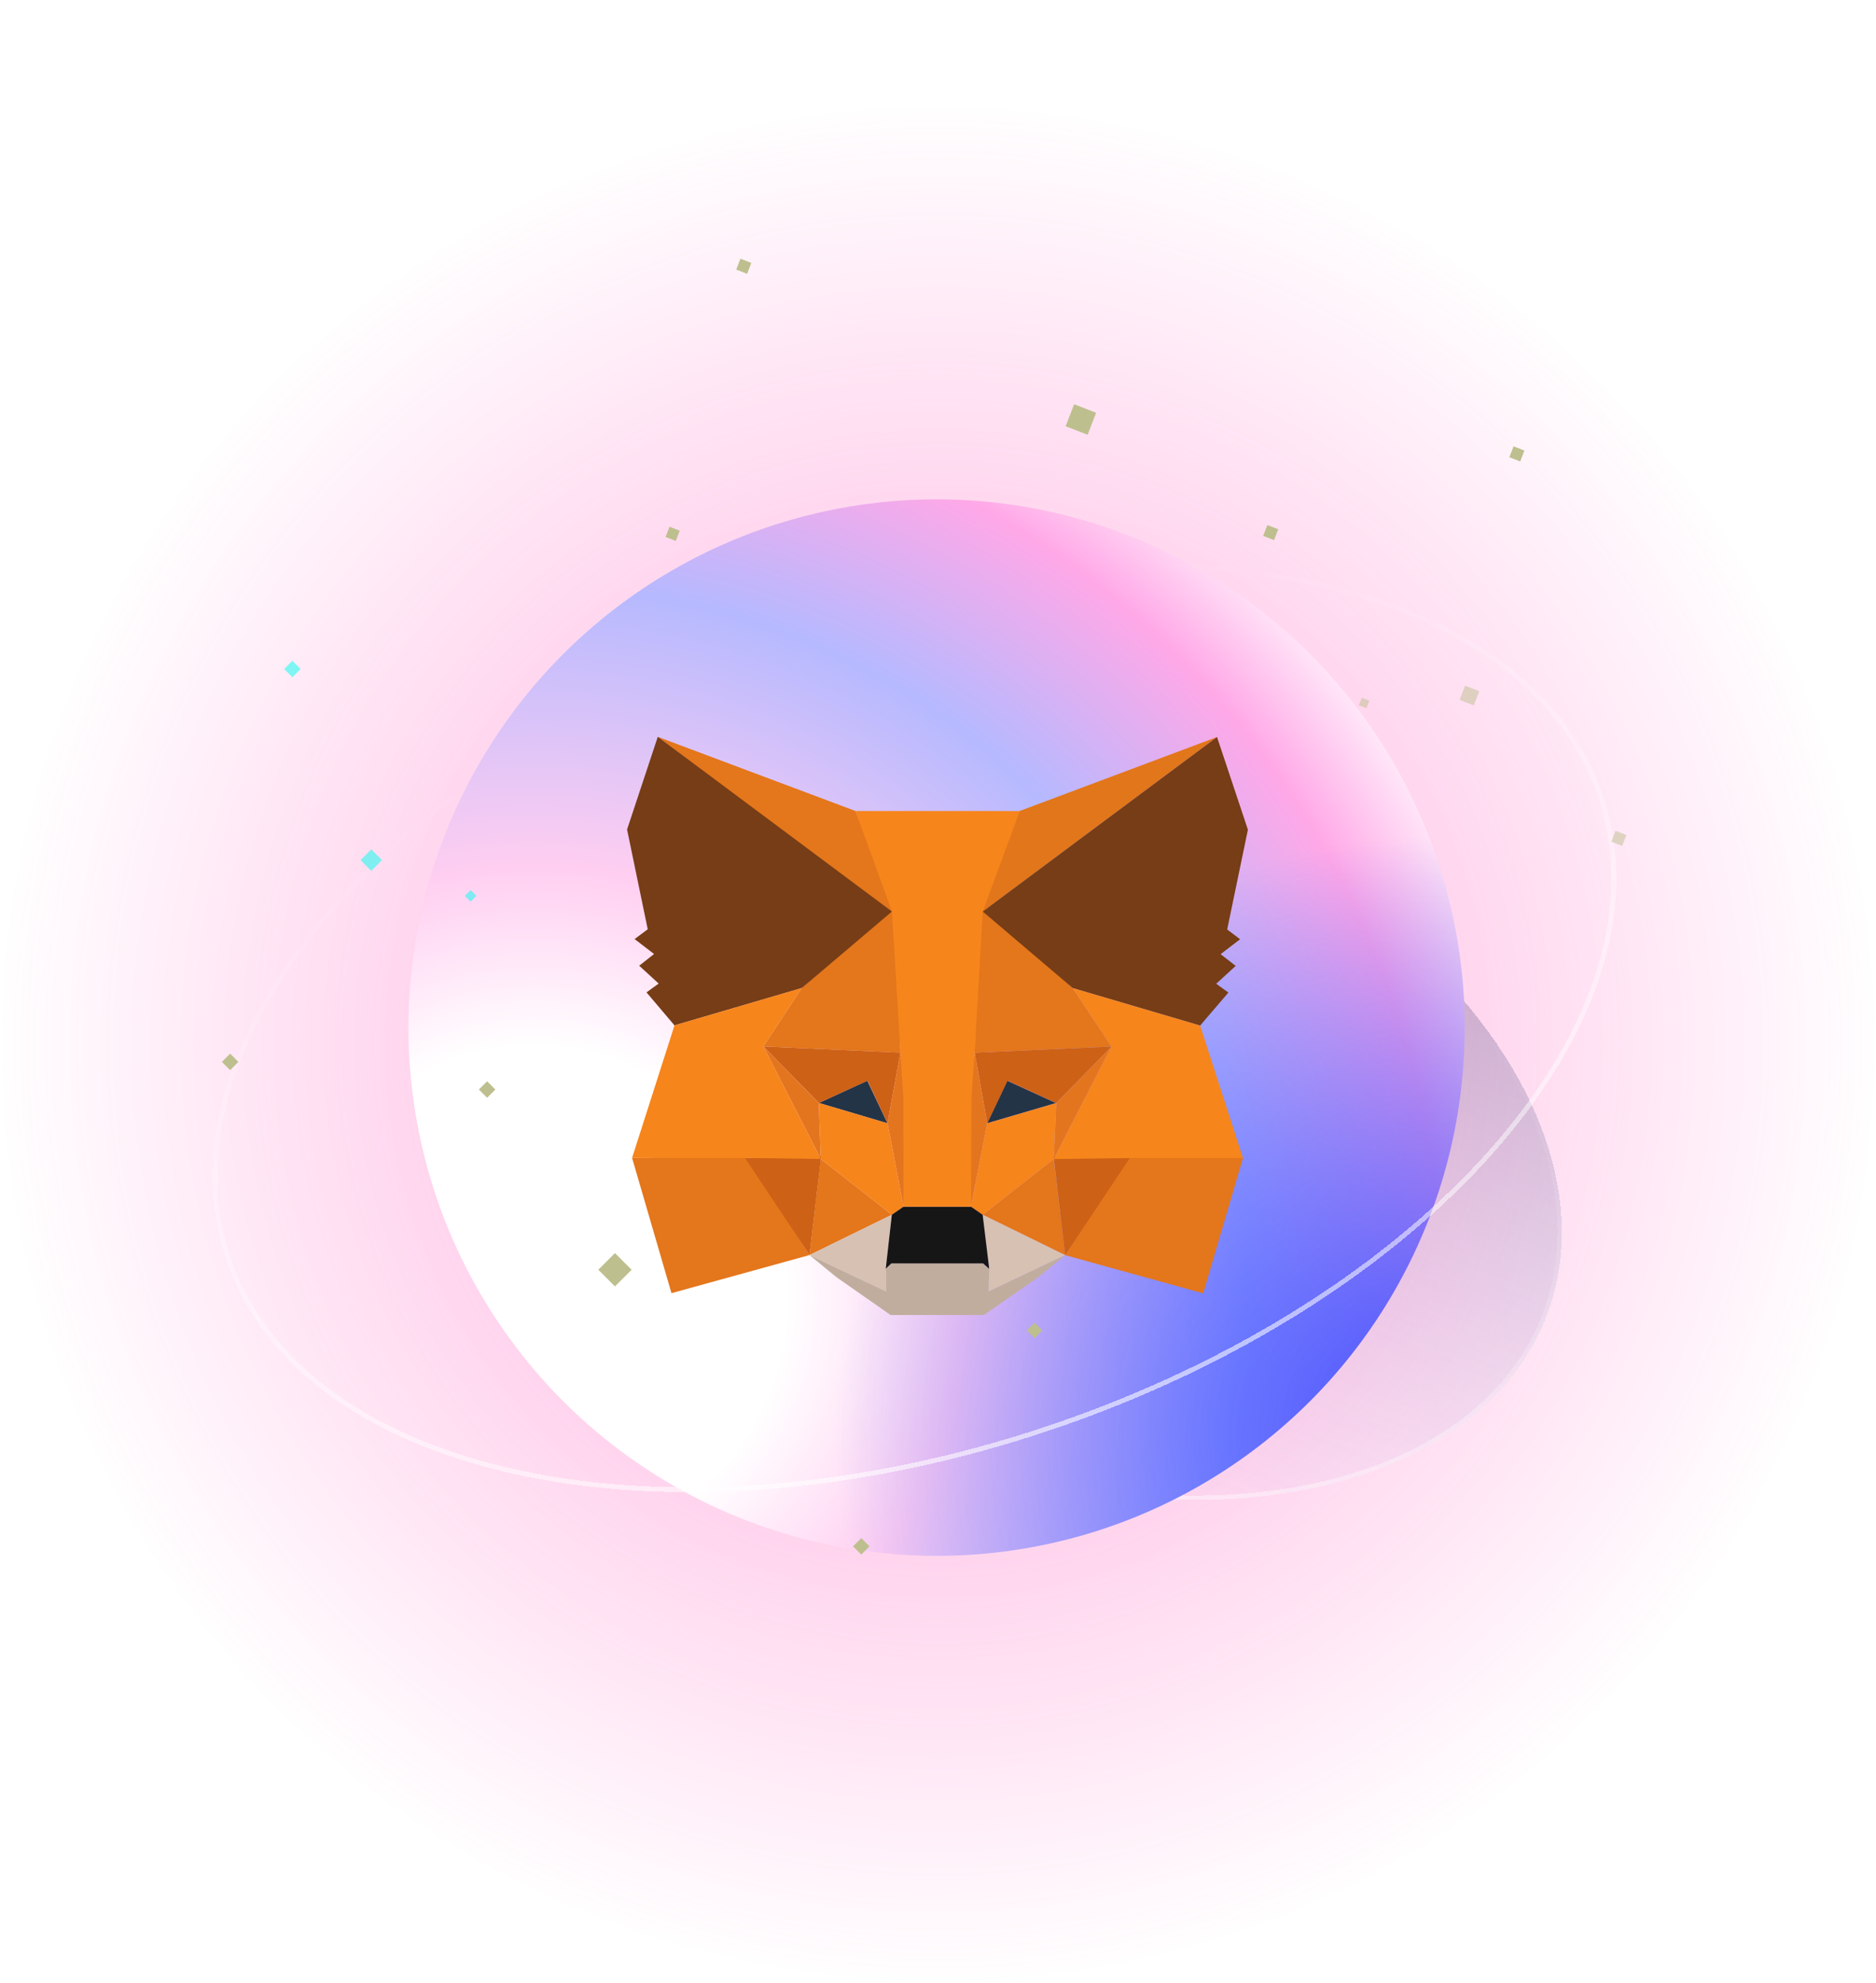 <svg width="404" height="427" viewBox="0 0 404 427" fill="none" xmlns="http://www.w3.org/2000/svg">
<circle cx="202" cy="224.806" r="202" fill="url(#paint0_radial_39_214)" fill-opacity="0.6"/>
<g filter="url(#filter0_d_39_214)">
<ellipse cx="224.454" cy="241.118" rx="115.3" ry="74.527" transform="rotate(20.928 224.454 241.118)" fill="url(#paint1_linear_39_214)" fill-opacity="0.5" shape-rendering="crispEdges"/>
<path d="M331.708 282.135C324.433 301.158 305.894 313.878 281.684 319.001C257.479 324.124 227.668 321.634 198.001 310.288C168.335 298.943 144.47 280.906 129.86 260.939C115.246 240.968 109.925 219.124 117.2 200.101C124.475 181.078 143.014 168.358 167.225 163.234C191.43 158.112 221.24 160.602 250.907 171.947C280.574 183.293 304.439 201.329 319.049 221.296C333.663 241.267 338.983 263.111 331.708 282.135Z" stroke="url(#paint2_linear_39_214)" stroke-opacity="0.6" stroke-width="0.941" shape-rendering="crispEdges"/>
</g>
<circle cx="201.7" cy="221.249" r="113.733" fill="url(#paint3_radial_39_214)"/>
<circle cx="201.7" cy="221.249" r="113.733" fill="url(#paint4_radial_39_214)"/>
<path d="M262.087 158.681L209.905 197.573L219.56 174.621L262.087 158.681Z" fill="#E2761B"/>
<path d="M141.654 158.643L193.39 197.936L184.222 174.609L141.654 158.643ZM243.288 248.865L229.387 270.237L259.113 278.46L267.668 249.347L243.288 248.865ZM136.119 249.305L144.604 278.423L174.335 270.219L160.447 248.838L136.119 249.305Z" fill="#E4761B"/>
<path d="M172.675 212.724L164.387 225.305L193.905 226.631L192.866 194.777L172.675 212.724ZM231.03 212.743L210.588 194.414L209.896 226.636L239.363 225.329L231.03 212.743ZM174.334 270.219L192.058 261.537L176.752 249.528L174.334 270.219ZM211.615 261.544L229.386 270.237L226.929 249.544L211.615 261.544Z" fill="#E4761B"/>
<path d="M229.386 270.237L211.615 261.544L213.027 273.18L212.868 278.076L229.386 270.237ZM174.334 270.219L190.847 278.069L190.744 273.173L192.059 261.537L174.334 270.219Z" fill="#D7C1B3"/>
<path d="M191.121 241.846L176.337 237.471L186.773 232.683L191.121 241.846ZM212.566 241.853L216.92 232.693L227.405 237.487L212.566 241.853Z" fill="#233447"/>
<path d="M174.334 270.219L176.857 248.844L160.446 249.312L174.334 270.219ZM226.876 248.86L229.386 270.237L243.287 249.339L226.876 248.86ZM239.363 225.329L209.896 226.636L212.617 241.853L216.972 232.693L227.457 237.488L239.363 225.329ZM176.337 237.471L186.824 232.683L191.121 241.846L193.905 226.631L164.386 225.305L176.337 237.471Z" fill="#CD6116"/>
<path d="M164.387 225.305L176.753 249.528L176.337 237.471L164.387 225.305ZM227.457 237.488L226.929 249.544L239.363 225.329L227.457 237.488ZM193.905 226.631L191.121 241.846L194.576 259.801L195.37 236.161L193.905 226.631ZM209.896 226.636L208.478 236.113L209.099 259.805L212.618 241.853L209.896 226.636Z" fill="#E4751F"/>
<path d="M212.618 241.853L209.099 259.805L211.615 261.544L226.929 249.544L227.457 237.488L212.618 241.853ZM176.337 237.471L176.752 249.528L192.058 261.537L194.576 259.801L191.121 241.846L176.337 237.471Z" fill="#F6851B"/>
<path d="M212.868 278.076L213.027 273.18L211.717 272.021L191.95 272.015L190.744 273.173L190.847 278.069L174.334 270.219L180.1 274.959L191.789 283.124L211.87 283.13L223.617 274.973L229.386 270.237L212.868 278.076Z" fill="#C0AD9E"/>
<path d="M211.615 261.544L209.099 259.805L194.575 259.801L192.058 261.537L190.744 273.173L191.95 272.015L211.716 272.021L213.027 273.18L211.615 261.544Z" fill="#161616"/>
<path d="M264.276 200.118L268.739 178.638L262.087 158.681L211.636 196.257L231.03 212.743L258.449 220.807L264.533 213.702L261.912 211.805L266.108 207.963L262.858 205.435L267.054 202.225L264.276 200.118ZM135.04 178.595L139.49 200.078L136.658 202.183L140.852 205.396L137.653 207.922L141.846 211.767L139.224 213.661L145.251 220.771L172.675 212.724L192.08 196.251L141.653 158.643L135.04 178.595Z" fill="#763D16"/>
<path d="M258.449 220.807L231.03 212.743L239.363 225.329L226.929 249.544L243.287 249.339L267.668 249.347L258.449 220.807ZM172.675 212.724L145.251 220.771L136.119 249.304L160.447 249.312L176.752 249.528L164.387 225.305L172.675 212.724ZM209.896 226.636L211.636 196.257L219.612 174.621L184.222 174.609L192.079 196.251L193.905 226.631L194.531 236.213L194.576 259.801L209.099 259.805L209.211 236.218L209.896 226.636Z" fill="#F6851B"/>
<g filter="url(#filter1_d_39_214)">
<path d="M343.669 170.534C351.633 194.242 342.445 221.314 320.946 245.957C299.457 270.589 265.733 292.706 224.859 306.437C183.985 320.169 143.747 322.899 111.745 316.238C79.729 309.573 56.059 293.539 48.094 269.831C40.13 246.124 49.319 219.051 70.817 194.408C92.306 169.777 126.03 147.66 166.904 133.928C207.779 120.196 248.016 117.466 280.018 124.128C312.034 130.792 335.704 146.826 343.669 170.534Z" stroke="url(#paint5_linear_39_214)" stroke-opacity="0.6" stroke-width="1.035" shape-rendering="crispEdges"/>
</g>
<rect width="2.51" height="2.51" transform="matrix(0.707 0.707 -0.707 0.707 104.902 232.806)" fill="#BEBF8E"/>
<rect x="132.433" y="269.794" width="5.075" height="5.075" transform="rotate(45 132.433 269.794)" fill="#BEBF8E"/>
<rect width="2.359" height="2.359" transform="matrix(-0.707 -0.707 -0.707 0.707 224.458 286.439)" fill="#BEBF8E"/>
<rect x="185.477" y="331.154" width="2.51" height="2.51" transform="rotate(45 185.477 331.154)" fill="#BEBF8E"/>
<rect width="2.51" height="2.51" transform="matrix(0.707 0.707 -0.707 0.707 49.559 226.853)" fill="#BEBF8E"/>
<rect width="2.51" height="2.51" transform="matrix(0.707 0.707 -0.707 0.707 62.966 142.269)" fill="#00FFF0" fill-opacity="0.5"/>
<rect x="101.35" y="191.644" width="1.754" height="1.754" transform="rotate(45 101.35 191.644)" fill="#00FFF0" fill-opacity="0.5"/>
<rect x="79.953" y="182.874" width="3.272" height="3.272" transform="rotate(45 79.953 182.874)" fill="#00FFF0" fill-opacity="0.5"/>
<rect width="2.51" height="2.51" transform="matrix(-0.933 -0.361 0.361 -0.933 274.364 116.293)" fill="#BEBF8E"/>
<rect x="234.223" y="93.604" width="5.075" height="5.075" transform="rotate(-158.862 234.223 93.604)" fill="#BEBF8E"/>
<rect width="2.359" height="2.359" transform="matrix(0.933 0.361 0.361 -0.933 143.33 115.609)" fill="#BEBF8E"/>
<rect x="160.891" y="58.948" width="2.51" height="2.51" transform="rotate(-158.862 160.891 58.948)" fill="#BEBF8E"/>
<rect width="2.51" height="2.51" transform="matrix(-0.933 -0.361 0.361 -0.933 327.384 99.349)" fill="#BEBF8E"/>
<rect width="2.51" height="2.51" transform="matrix(-0.933 -0.361 0.361 -0.933 349.341 182.126)" fill="#BEBF8E" fill-opacity="0.5"/>
<rect x="294.265" y="152.499" width="1.754" height="1.754" transform="rotate(-158.862 294.265 152.499)" fill="#BEBF8E" fill-opacity="0.5"/>
<rect x="317.38" y="151.864" width="3.272" height="3.272" transform="rotate(-158.862 317.38 151.864)" fill="#BEBF8E" fill-opacity="0.5"/>
<defs>
<filter id="filter0_d_39_214" x="107.376" y="154.106" width="236.039" height="175.906" filterUnits="userSpaceOnUse" color-interpolation-filters="sRGB">
<feFlood flood-opacity="0" result="BackgroundImageFix"/>
<feColorMatrix in="SourceAlpha" type="matrix" values="0 0 0 0 0 0 0 0 0 0 0 0 0 0 0 0 0 0 127 0" result="hardAlpha"/>
<feOffset dx="0.941" dy="0.941"/>
<feGaussianBlur stdDeviation="3.529"/>
<feComposite in2="hardAlpha" operator="out"/>
<feColorMatrix type="matrix" values="0 0 0 0 0.44 0 0 0 0 0.201 0 0 0 0 0.679 0 0 0 0.2 0"/>
<feBlend mode="normal" in2="BackgroundImageFix" result="effect1_dropShadow_39_214"/>
<feBlend mode="normal" in="SourceGraphic" in2="effect1_dropShadow_39_214" result="shape"/>
</filter>
<filter id="filter1_d_39_214" x="38.01" y="113.406" width="317.813" height="215.623" filterUnits="userSpaceOnUse" color-interpolation-filters="sRGB">
<feFlood flood-opacity="0" result="BackgroundImageFix"/>
<feColorMatrix in="SourceAlpha" type="matrix" values="0 0 0 0 0 0 0 0 0 0 0 0 0 0 0 0 0 0 127 0" result="hardAlpha"/>
<feOffset dx="1.035" dy="1.035"/>
<feGaussianBlur stdDeviation="3.882"/>
<feComposite in2="hardAlpha" operator="out"/>
<feColorMatrix type="matrix" values="0 0 0 0 0.44 0 0 0 0 0.201 0 0 0 0 0.679 0 0 0 0.2 0"/>
<feBlend mode="normal" in2="BackgroundImageFix" result="effect1_dropShadow_39_214"/>
<feBlend mode="normal" in="SourceGraphic" in2="effect1_dropShadow_39_214" result="shape"/>
</filter>
<radialGradient id="paint0_radial_39_214" cx="0" cy="0" r="1" gradientUnits="userSpaceOnUse" gradientTransform="translate(202 224.806) rotate(90) scale(202)">
<stop stop-color="#FF65C1"/>
<stop offset="1" stop-color="#FF65C1" stop-opacity="0"/>
</radialGradient>
<linearGradient id="paint1_linear_39_214" x1="224.454" y1="166.591" x2="224.454" y2="315.645" gradientUnits="userSpaceOnUse">
<stop stop-color="#13154D" stop-opacity="0.5"/>
<stop offset="1" stop-color="#8E92EE" stop-opacity="0"/>
</linearGradient>
<linearGradient id="paint2_linear_39_214" x1="205.097" y1="348.152" x2="278.256" y2="199.666" gradientUnits="userSpaceOnUse">
<stop stop-color="white"/>
<stop offset="1" stop-color="white" stop-opacity="0"/>
</linearGradient>
<radialGradient id="paint3_radial_39_214" cx="0" cy="0" r="1" gradientUnits="userSpaceOnUse" gradientTransform="translate(115.678 279.002) rotate(-14.849) scale(225.354)">
<stop offset="0.239" stop-color="white"/>
<stop offset="0.41" stop-color="#FFCEF1"/>
<stop offset="0.675" stop-color="#B6B9FF"/>
<stop offset="0.861" stop-color="#FFA8E7"/>
<stop offset="1" stop-color="white"/>
</radialGradient>
<radialGradient id="paint4_radial_39_214" cx="0" cy="0" r="1" gradientUnits="userSpaceOnUse" gradientTransform="translate(309.449 309.159) rotate(-121.724) scale(129.58)">
<stop stop-color="#3F52FF"/>
<stop offset="1" stop-color="#3F52FF" stop-opacity="0"/>
</radialGradient>
<linearGradient id="paint5_linear_39_214" x1="236.802" y1="306.196" x2="183.807" y2="138.744" gradientUnits="userSpaceOnUse">
<stop stop-color="white"/>
<stop offset="1" stop-color="white" stop-opacity="0"/>
</linearGradient>
</defs>
</svg>
